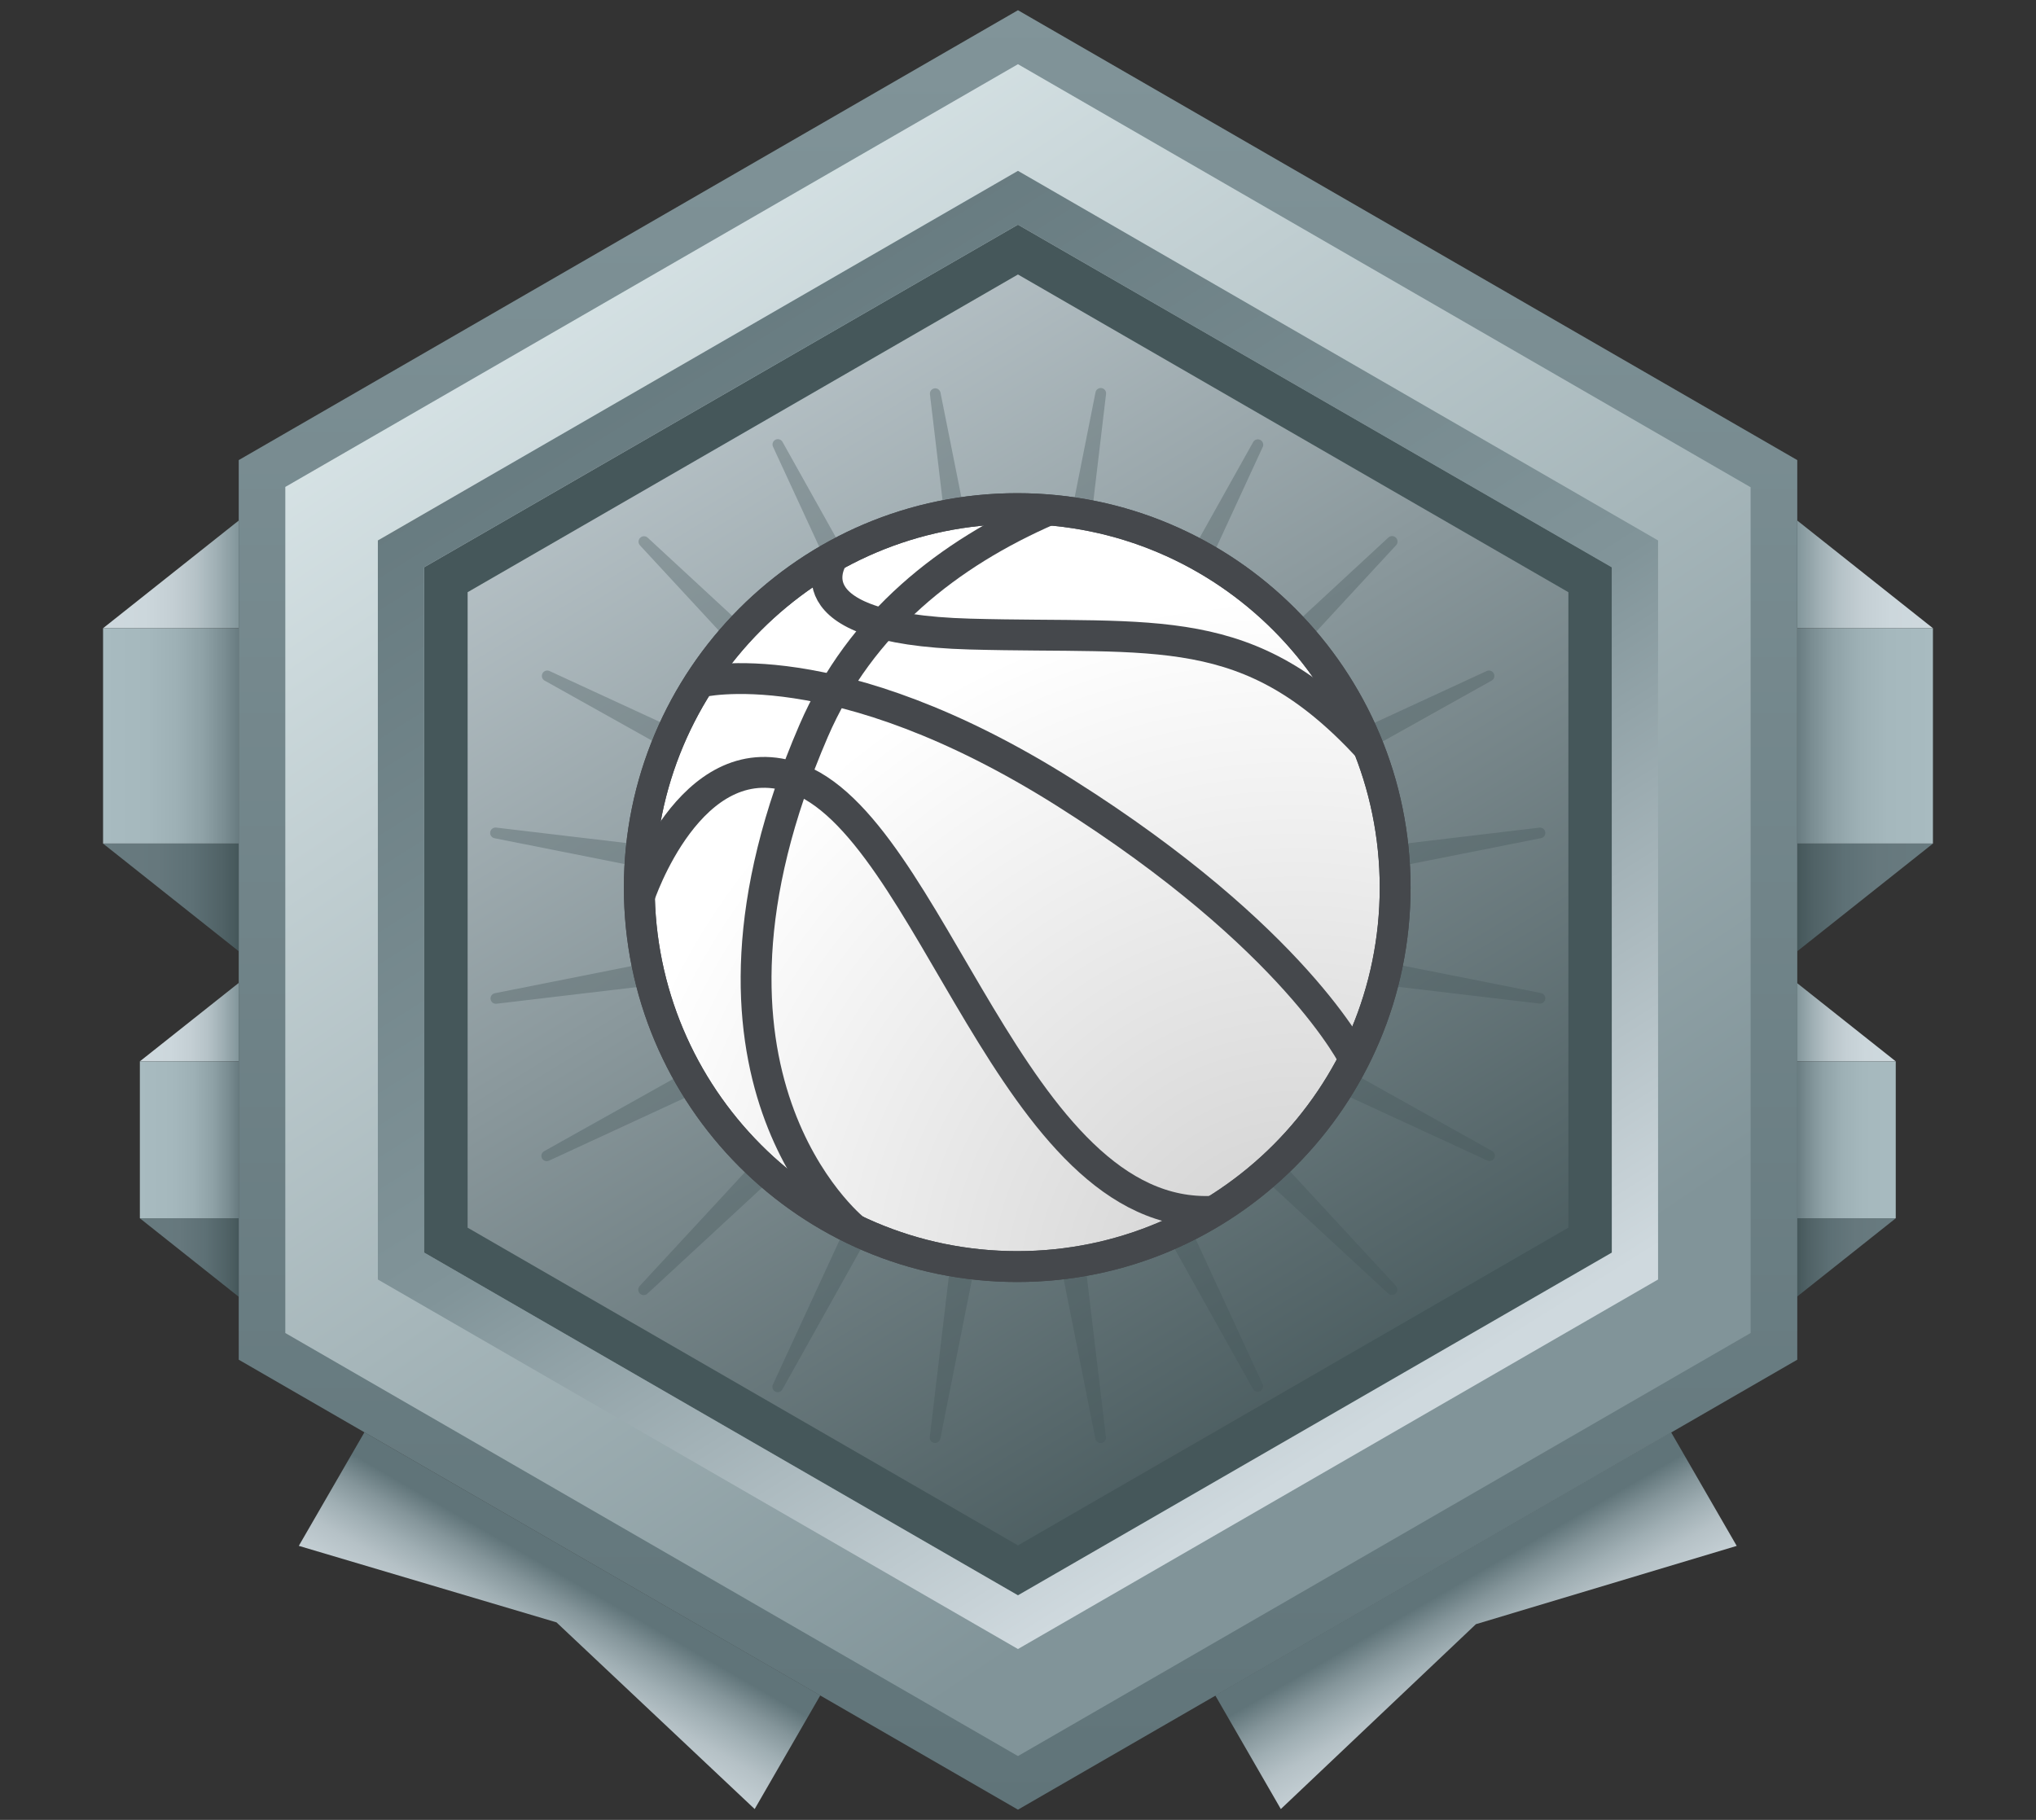 <svg width="264" height="236" viewBox="0 0 264 236" fill="none" xmlns="http://www.w3.org/2000/svg">
<rect x="0" y="0" width="264" height="236" fill="#333333" stroke="none"/>
<g clip-path="url(#clip0_2758_9015)">
<path d="M47.255 185.735L38.745 200.465L72.155 210.385L97.855 234.595L106.365 219.855L47.255 185.735Z" fill="url(#paint0_linear_2758_9015)"/>
<path d="M157.578 219.861L166.08 234.595L191.376 210.622L225.192 200.47L216.682 185.73L157.578 219.861Z" fill="url(#paint1_linear_2758_9015)"/>
<path d="M18.135 137.635H30.955V127.465L18.135 137.635Z" fill="url(#paint2_linear_2758_9015)"/>
<path d="M18.135 157.985L30.955 168.165V157.985H18.135Z" fill="url(#paint3_linear_2758_9015)"/>
<path d="M30.955 137.635H18.135V157.985H30.955V137.635Z" fill="url(#paint4_linear_2758_9015)"/>
<path d="M13.365 81.465H30.955V67.505L13.365 81.465Z" fill="url(#paint5_linear_2758_9015)"/>
<path d="M13.365 109.396L30.955 123.356V109.396H13.365Z" fill="url(#paint6_linear_2758_9015)"/>
<path d="M30.955 81.465H13.365V109.385H30.955V81.465Z" fill="url(#paint7_linear_2758_9015)"/>
<path d="M245.814 137.635H232.994V127.465L245.814 137.635Z" fill="url(#paint8_linear_2758_9015)"/>
<path d="M245.814 157.985L232.994 168.165V157.985H245.814Z" fill="url(#paint9_linear_2758_9015)"/>
<path d="M232.994 137.635H245.814V157.985H232.994V137.635Z" fill="url(#paint10_linear_2758_9015)"/>
<path d="M45.775 68.225V167.785L131.995 217.555L218.215 167.785V68.225L131.995 18.445L45.775 68.225Z" fill="url(#paint11_linear_2758_9015)"/>
<path d="M250.635 81.465H233.045V67.505L250.635 81.465Z" fill="url(#paint12_linear_2758_9015)"/>
<path d="M250.635 109.396L233.045 123.356V109.396H250.635Z" fill="url(#paint13_linear_2758_9015)"/>
<path d="M233.045 81.465H250.635V109.385H233.045V81.465Z" fill="url(#paint14_linear_2758_9015)"/>
<path d="M132.675 98.065L142.045 50.905C142.073 50.724 142.172 50.56 142.32 50.452C142.468 50.343 142.654 50.297 142.835 50.325C143.017 50.353 143.18 50.452 143.289 50.6C143.398 50.748 143.443 50.934 143.415 51.115L137.745 98.865C137.724 99.025 137.76 99.187 137.846 99.323C137.932 99.46 138.063 99.561 138.216 99.611C138.369 99.661 138.535 99.656 138.684 99.596C138.834 99.537 138.958 99.427 139.035 99.285L162.515 57.285C162.61 57.142 162.754 57.039 162.92 56.995C163.087 56.951 163.263 56.97 163.416 57.047C163.569 57.125 163.689 57.257 163.751 57.417C163.814 57.577 163.815 57.754 163.755 57.915L143.615 101.575C143.549 101.72 143.534 101.883 143.574 102.037C143.614 102.191 143.706 102.326 143.834 102.42C143.962 102.514 144.119 102.561 144.278 102.553C144.436 102.545 144.588 102.482 144.705 102.375L180.005 69.725C180.138 69.593 180.318 69.518 180.505 69.518C180.693 69.518 180.873 69.593 181.005 69.725C181.138 69.858 181.212 70.038 181.212 70.225C181.212 70.413 181.138 70.593 181.005 70.725L148.365 106.045C148.252 106.162 148.183 106.315 148.171 106.477C148.16 106.64 148.206 106.801 148.302 106.933C148.397 107.064 148.537 107.158 148.695 107.197C148.853 107.236 149.019 107.218 149.165 107.145L192.825 86.995C192.986 86.936 193.164 86.937 193.324 86.999C193.484 87.062 193.615 87.181 193.693 87.335C193.771 87.488 193.79 87.664 193.746 87.83C193.702 87.996 193.599 88.141 193.455 88.235L151.455 111.715C151.314 111.792 151.204 111.917 151.144 112.066C151.085 112.216 151.08 112.382 151.129 112.535C151.179 112.688 151.281 112.819 151.417 112.905C151.554 112.991 151.716 113.026 151.875 113.005L199.635 107.325C199.809 107.312 199.981 107.364 200.118 107.472C200.254 107.58 200.345 107.736 200.371 107.908C200.398 108.08 200.358 108.256 200.261 108.4C200.163 108.544 200.015 108.646 199.845 108.685L152.685 118.055C152.525 118.083 152.38 118.166 152.275 118.291C152.17 118.415 152.112 118.573 152.112 118.735C152.112 118.898 152.17 119.056 152.275 119.18C152.38 119.304 152.525 119.388 152.685 119.415L199.845 128.785C200.015 128.825 200.163 128.927 200.261 129.071C200.358 129.215 200.398 129.391 200.371 129.563C200.345 129.735 200.254 129.89 200.118 129.998C199.981 130.106 199.809 130.159 199.635 130.145L151.885 124.485C151.726 124.464 151.564 124.5 151.427 124.586C151.291 124.672 151.189 124.803 151.139 124.956C151.09 125.109 151.095 125.275 151.154 125.425C151.214 125.574 151.324 125.698 151.465 125.775L193.465 149.255C193.628 149.339 193.752 149.484 193.808 149.658C193.864 149.833 193.849 150.022 193.765 150.185C193.682 150.348 193.537 150.472 193.362 150.528C193.188 150.584 192.998 150.569 192.835 150.485L149.135 130.325C148.989 130.253 148.823 130.235 148.665 130.274C148.507 130.313 148.367 130.406 148.272 130.538C148.176 130.67 148.13 130.831 148.141 130.993C148.153 131.156 148.222 131.309 148.335 131.425L180.985 166.725C181.118 166.858 181.192 167.038 181.192 167.225C181.192 167.413 181.118 167.593 180.985 167.725C180.853 167.858 180.673 167.932 180.485 167.932C180.298 167.932 180.118 167.858 179.985 167.725L144.685 135.075C144.568 134.969 144.416 134.906 144.258 134.898C144.099 134.889 143.942 134.936 143.814 135.03C143.686 135.125 143.594 135.26 143.554 135.414C143.514 135.568 143.529 135.731 143.595 135.875L163.735 179.535C163.795 179.696 163.794 179.874 163.731 180.034C163.669 180.194 163.549 180.325 163.396 180.403C163.243 180.481 163.067 180.5 162.9 180.456C162.734 180.412 162.59 180.309 162.495 180.165L139.015 138.165C138.938 138.024 138.814 137.914 138.664 137.854C138.515 137.795 138.349 137.79 138.196 137.839C138.043 137.889 137.912 137.991 137.826 138.127C137.74 138.264 137.704 138.426 137.725 138.585L143.395 186.325C143.41 186.415 143.406 186.507 143.385 186.596C143.364 186.685 143.326 186.768 143.273 186.842C143.219 186.916 143.152 186.978 143.074 187.026C142.997 187.074 142.91 187.106 142.82 187.12C142.73 187.135 142.638 187.131 142.55 187.11C142.461 187.089 142.378 187.051 142.304 186.998C142.23 186.944 142.167 186.877 142.12 186.799C142.072 186.722 142.04 186.635 142.025 186.545L132.655 139.385C132.628 139.225 132.544 139.08 132.42 138.975C132.296 138.87 132.138 138.812 131.975 138.812C131.813 138.812 131.655 138.87 131.531 138.975C131.406 139.08 131.323 139.225 131.295 139.385L121.935 186.545C121.906 186.727 121.806 186.89 121.657 186.998C121.508 187.105 121.322 187.15 121.14 187.12C120.959 187.091 120.796 186.991 120.688 186.842C120.58 186.693 120.536 186.507 120.565 186.325L126.235 138.585C126.25 138.427 126.21 138.268 126.123 138.136C126.035 138.003 125.905 137.904 125.754 137.855C125.602 137.806 125.439 137.81 125.29 137.867C125.141 137.923 125.016 138.028 124.935 138.165L101.455 180.165C101.372 180.328 101.227 180.452 101.052 180.508C100.878 180.564 100.688 180.549 100.525 180.465C100.362 180.382 100.239 180.237 100.183 180.063C100.126 179.888 100.142 179.699 100.225 179.535L120.365 135.895C120.437 135.749 120.456 135.583 120.417 135.425C120.378 135.267 120.284 135.127 120.153 135.032C120.021 134.936 119.86 134.89 119.697 134.901C119.535 134.913 119.382 134.982 119.265 135.095L83.965 167.745C83.833 167.878 83.653 167.952 83.465 167.952C83.278 167.952 83.098 167.878 82.965 167.745C82.833 167.613 82.758 167.433 82.758 167.245C82.758 167.058 82.833 166.878 82.965 166.745L115.615 131.445C115.729 131.329 115.798 131.176 115.809 131.013C115.821 130.851 115.775 130.69 115.679 130.558C115.583 130.426 115.444 130.333 115.286 130.294C115.128 130.255 114.961 130.273 114.815 130.345L71.205 150.505C71.042 150.589 70.853 150.604 70.678 150.548C70.504 150.492 70.359 150.368 70.275 150.205C70.192 150.042 70.177 149.853 70.233 149.678C70.289 149.504 70.412 149.359 70.575 149.275L112.525 125.795C112.667 125.718 112.777 125.594 112.836 125.445C112.896 125.295 112.901 125.129 112.851 124.976C112.801 124.823 112.7 124.692 112.563 124.606C112.427 124.52 112.265 124.484 112.105 124.505L64.365 130.165C64.19 130.183 64.015 130.134 63.875 130.027C63.735 129.919 63.642 129.763 63.614 129.589C63.586 129.415 63.625 129.237 63.724 129.092C63.823 128.946 63.974 128.844 64.145 128.805L111.305 119.435C111.466 119.408 111.611 119.324 111.716 119.2C111.821 119.076 111.878 118.918 111.878 118.755C111.878 118.593 111.821 118.435 111.716 118.311C111.611 118.186 111.466 118.103 111.305 118.075L64.145 108.705C63.962 108.676 63.798 108.576 63.69 108.426C63.581 108.275 63.536 108.088 63.565 107.905C63.594 107.722 63.695 107.558 63.845 107.45C63.995 107.341 64.182 107.296 64.365 107.325L112.105 112.985C112.265 113.006 112.427 112.971 112.563 112.885C112.7 112.799 112.801 112.668 112.851 112.515C112.901 112.362 112.896 112.196 112.836 112.046C112.777 111.897 112.667 111.772 112.525 111.695L70.575 88.235C70.432 88.141 70.329 87.996 70.285 87.83C70.241 87.664 70.26 87.488 70.338 87.335C70.415 87.181 70.547 87.062 70.707 86.999C70.867 86.937 71.044 86.936 71.205 86.995L114.855 107.145C115.001 107.218 115.168 107.236 115.326 107.197C115.484 107.158 115.623 107.064 115.719 106.933C115.815 106.801 115.861 106.64 115.849 106.477C115.838 106.315 115.769 106.162 115.655 106.045L83.005 70.745C82.873 70.613 82.798 70.433 82.798 70.245C82.798 70.058 82.873 69.878 83.005 69.745C83.138 69.613 83.318 69.538 83.505 69.538C83.693 69.538 83.873 69.613 84.005 69.745L119.305 102.395C119.422 102.509 119.575 102.578 119.737 102.589C119.9 102.601 120.061 102.555 120.193 102.459C120.324 102.363 120.418 102.224 120.457 102.066C120.496 101.908 120.477 101.741 120.405 101.595L100.245 57.955C100.162 57.792 100.146 57.603 100.203 57.428C100.259 57.254 100.382 57.109 100.545 57.025C100.708 56.942 100.898 56.926 101.072 56.983C101.247 57.039 101.392 57.162 101.475 57.325L124.955 99.325C125.036 99.462 125.161 99.568 125.31 99.624C125.459 99.681 125.622 99.685 125.774 99.636C125.925 99.587 126.055 99.488 126.143 99.355C126.23 99.222 126.27 99.064 126.255 98.905L120.585 51.155C120.572 51.065 120.576 50.974 120.597 50.885C120.619 50.797 120.658 50.714 120.712 50.64C120.766 50.567 120.833 50.505 120.911 50.458C120.989 50.41 121.075 50.379 121.165 50.365C121.255 50.352 121.347 50.356 121.435 50.377C121.524 50.399 121.607 50.438 121.68 50.492C121.754 50.546 121.816 50.613 121.863 50.691C121.91 50.769 121.942 50.855 121.955 50.945L131.365 98.065C131.411 98.203 131.499 98.323 131.616 98.408C131.734 98.493 131.875 98.538 132.02 98.538C132.165 98.538 132.307 98.493 132.424 98.408C132.542 98.323 132.63 98.203 132.675 98.065V98.065Z" fill="#45575A" fill-opacity="0.34"/>
<path d="M131.995 234.675L30.955 176.325V59.665L131.995 1.325L233.045 59.665V176.325L131.995 234.675ZM47.125 167.005L131.995 216.005L216.875 167.005V69.005L131.995 20.005L47.125 69.005V167.005Z" fill="url(#paint15_linear_2758_9015)"/>
<path d="M131.995 227.725L36.995 172.865V63.145L131.995 8.325L226.995 63.185V172.865L131.995 227.725ZM52.185 164.085L131.995 210.165L211.815 164.085V71.925L131.995 25.845L52.185 71.925V164.085Z" fill="url(#paint16_linear_2758_9015)"/>
<path d="M131.995 206.875L54.995 162.435V73.565L131.995 29.135L208.995 73.565V162.435L131.995 206.875ZM60.635 159.205L131.995 200.405L203.365 159.205V76.795L131.995 35.595L60.635 76.795V159.205Z" fill="#45575A"/>
<path d="M131.995 213.845L48.995 165.925V70.085L131.995 22.155L214.995 70.085V165.925L131.995 213.845ZM54.995 162.435L131.995 206.875L208.995 162.435V73.565L131.995 29.135L54.995 73.565V162.435Z" fill="url(#paint17_linear_2758_9015)"/>
</g>
<g style="mix-blend-mode:luminosity">
<path d="M180.904 115.101C180.904 142.244 158.964 164.247 131.9 164.247C104.835 164.247 82.895 142.244 82.895 115.101C82.895 87.958 104.835 65.955 131.9 65.955C158.964 65.955 180.904 87.958 180.904 115.101Z" fill="url(#paint18_radial_2758_9015)" stroke="#45484C" stroke-width="4" stroke-miterlimit="10"/>
<path d="M82.895 116.279C82.895 116.279 89.449 96.393 102.866 100.795C120.823 106.686 131.225 158.481 157.407 157.072" stroke="#45484C" stroke-width="4" stroke-miterlimit="10"/>
<path d="M90.711 88.465C90.711 88.465 108.237 83.965 138.109 102.815C167.981 121.665 175.603 137.354 175.603 137.354" stroke="#45484C" stroke-width="4" stroke-miterlimit="10"/>
<path d="M108.079 72.145C108.079 72.145 101.355 81.552 125.746 82.225C150.136 82.898 161.91 80.127 177.448 96.94" stroke="#45484C" stroke-width="4" stroke-miterlimit="10"/>
<path d="M135.994 66.126C123.065 71.765 111.573 80.705 105.494 94.793C86.245 139.394 110.284 159.042 110.824 159.48C110.831 159.484 110.834 159.487 110.834 159.487" stroke="#45484C" stroke-width="4" stroke-miterlimit="10"/>
<path d="M180.904 115.101C180.904 142.244 158.964 164.247 131.9 164.247C104.835 164.247 82.895 142.244 82.895 115.101C82.895 87.958 104.835 65.955 131.9 65.955C158.964 65.955 180.904 87.958 180.904 115.101Z" stroke="#45484C" stroke-width="4" stroke-miterlimit="10"/>
</g>
<defs>
<linearGradient id="paint0_linear_2758_9015" x1="78.525" y1="207.519" x2="65.985" y2="229.251" gradientUnits="userSpaceOnUse">
<stop stop-color="#607479"/>
<stop offset="0.01" stop-color="#63777C"/>
<stop offset="0.13" stop-color="#84959A"/>
<stop offset="0.26" stop-color="#9FAEB3"/>
<stop offset="0.39" stop-color="#B5C1C6"/>
<stop offset="0.55" stop-color="#C4CFD4"/>
<stop offset="0.73" stop-color="#CCD7DC"/>
<stop offset="1" stop-color="#CFD9DE"/>
</linearGradient>
<linearGradient id="paint1_linear_2758_9015" x1="192.079" y1="203.672" x2="204.629" y2="225.398" gradientUnits="userSpaceOnUse">
<stop stop-color="#607479"/>
<stop offset="0.01" stop-color="#63777C"/>
<stop offset="0.13" stop-color="#84959A"/>
<stop offset="0.26" stop-color="#9FAEB3"/>
<stop offset="0.39" stop-color="#B5C1C6"/>
<stop offset="0.55" stop-color="#C4CFD4"/>
<stop offset="0.73" stop-color="#CCD7DC"/>
<stop offset="1" stop-color="#CFD9DE"/>
</linearGradient>
<linearGradient id="paint2_linear_2758_9015" x1="18.135" y1="132.555" x2="30.955" y2="132.555" gradientUnits="userSpaceOnUse">
<stop stop-color="#CFD9DE"/>
<stop offset="0.31" stop-color="#CCD7DC"/>
<stop offset="0.51" stop-color="#C4CFD4"/>
<stop offset="0.69" stop-color="#B5C2C7"/>
<stop offset="0.84" stop-color="#9FAFB4"/>
<stop offset="0.99" stop-color="#84979C"/>
<stop offset="1" stop-color="#819499"/>
</linearGradient>
<linearGradient id="paint3_linear_2758_9015" x1="18.135" y1="163.075" x2="30.955" y2="163.075" gradientUnits="userSpaceOnUse">
<stop stop-color="#687B80"/>
<stop offset="0.4" stop-color="#66787D"/>
<stop offset="0.66" stop-color="#5D7075"/>
<stop offset="0.88" stop-color="#506266"/>
<stop offset="1" stop-color="#45575A"/>
</linearGradient>
<linearGradient id="paint4_linear_2758_9015" x1="18.135" y1="147.815" x2="30.955" y2="147.815" gradientUnits="userSpaceOnUse">
<stop stop-color="#A8BBC0"/>
<stop offset="0.33" stop-color="#A5B8BD"/>
<stop offset="0.55" stop-color="#9DB0B5"/>
<stop offset="0.74" stop-color="#8EA1A6"/>
<stop offset="0.9" stop-color="#798C91"/>
<stop offset="1" stop-color="#687B80"/>
</linearGradient>
<linearGradient id="paint5_linear_2758_9015" x1="13.365" y1="74.492" x2="30.955" y2="74.492" gradientUnits="userSpaceOnUse">
<stop stop-color="#CFD9DE"/>
<stop offset="0.31" stop-color="#CCD7DC"/>
<stop offset="0.51" stop-color="#C4CFD4"/>
<stop offset="0.69" stop-color="#B5C2C7"/>
<stop offset="0.84" stop-color="#9FAFB4"/>
<stop offset="0.99" stop-color="#84979C"/>
<stop offset="1" stop-color="#819499"/>
</linearGradient>
<linearGradient id="paint6_linear_2758_9015" x1="13.365" y1="116.376" x2="30.955" y2="116.376" gradientUnits="userSpaceOnUse">
<stop stop-color="#687B80"/>
<stop offset="0.4" stop-color="#66787D"/>
<stop offset="0.66" stop-color="#5D7075"/>
<stop offset="0.88" stop-color="#506266"/>
<stop offset="1" stop-color="#45575A"/>
</linearGradient>
<linearGradient id="paint7_linear_2758_9015" x1="13.365" y1="95.432" x2="30.955" y2="95.432" gradientUnits="userSpaceOnUse">
<stop stop-color="#A8BBC0"/>
<stop offset="0.33" stop-color="#A5B8BD"/>
<stop offset="0.55" stop-color="#9DB0B5"/>
<stop offset="0.74" stop-color="#8EA1A6"/>
<stop offset="0.9" stop-color="#798C91"/>
<stop offset="1" stop-color="#687B80"/>
</linearGradient>
<linearGradient id="paint8_linear_2758_9015" x1="245.814" y1="132.555" x2="232.994" y2="132.555" gradientUnits="userSpaceOnUse">
<stop stop-color="#CFD9DE"/>
<stop offset="0.31" stop-color="#CCD7DC"/>
<stop offset="0.51" stop-color="#C4CFD4"/>
<stop offset="0.69" stop-color="#B5C2C7"/>
<stop offset="0.84" stop-color="#9FAFB4"/>
<stop offset="0.99" stop-color="#84979C"/>
<stop offset="1" stop-color="#819499"/>
</linearGradient>
<linearGradient id="paint9_linear_2758_9015" x1="245.814" y1="163.075" x2="232.994" y2="163.075" gradientUnits="userSpaceOnUse">
<stop stop-color="#687B80"/>
<stop offset="0.4" stop-color="#66787D"/>
<stop offset="0.66" stop-color="#5D7075"/>
<stop offset="0.88" stop-color="#506266"/>
<stop offset="1" stop-color="#45575A"/>
</linearGradient>
<linearGradient id="paint10_linear_2758_9015" x1="245.814" y1="147.815" x2="232.994" y2="147.815" gradientUnits="userSpaceOnUse">
<stop stop-color="#A8BBC0"/>
<stop offset="0.33" stop-color="#A5B8BD"/>
<stop offset="0.55" stop-color="#9DB0B5"/>
<stop offset="0.74" stop-color="#8EA1A6"/>
<stop offset="0.9" stop-color="#798C91"/>
<stop offset="1" stop-color="#687B80"/>
</linearGradient>
<linearGradient id="paint11_linear_2758_9015" x1="176.145" y1="190.775" x2="72.875" y2="20.535" gradientUnits="userSpaceOnUse">
<stop stop-color="#45575A"/>
<stop offset="1" stop-color="#CFD9DE"/>
</linearGradient>
<linearGradient id="paint12_linear_2758_9015" x1="250.635" y1="74.492" x2="233.045" y2="74.492" gradientUnits="userSpaceOnUse">
<stop stop-color="#CFD9DE"/>
<stop offset="0.31" stop-color="#CCD7DC"/>
<stop offset="0.51" stop-color="#C4CFD4"/>
<stop offset="0.69" stop-color="#B5C2C7"/>
<stop offset="0.84" stop-color="#9FAFB4"/>
<stop offset="0.99" stop-color="#84979C"/>
<stop offset="1" stop-color="#819499"/>
</linearGradient>
<linearGradient id="paint13_linear_2758_9015" x1="250.635" y1="116.376" x2="233.045" y2="116.376" gradientUnits="userSpaceOnUse">
<stop stop-color="#687B80"/>
<stop offset="0.4" stop-color="#66787D"/>
<stop offset="0.66" stop-color="#5D7075"/>
<stop offset="0.88" stop-color="#506266"/>
<stop offset="1" stop-color="#45575A"/>
</linearGradient>
<linearGradient id="paint14_linear_2758_9015" x1="250.635" y1="95.432" x2="233.045" y2="95.432" gradientUnits="userSpaceOnUse">
<stop stop-color="#A8BBC0"/>
<stop offset="0.33" stop-color="#A5B8BD"/>
<stop offset="0.55" stop-color="#9DB0B5"/>
<stop offset="0.74" stop-color="#8EA1A6"/>
<stop offset="0.9" stop-color="#798C91"/>
<stop offset="1" stop-color="#687B80"/>
</linearGradient>
<linearGradient id="paint15_linear_2758_9015" x1="131.995" y1="234.675" x2="131.995" y2="1.325" gradientUnits="userSpaceOnUse">
<stop stop-color="#607479"/>
<stop offset="1" stop-color="#819499"/>
</linearGradient>
<linearGradient id="paint16_linear_2758_9015" x1="180.165" y1="189.995" x2="58.135" y2="7.615" gradientUnits="userSpaceOnUse">
<stop offset="0.03" stop-color="#819499"/>
<stop offset="1" stop-color="#E5F0F2"/>
</linearGradient>
<linearGradient id="paint17_linear_2758_9015" x1="175.155" y1="186.755" x2="73.245" y2="24.405" gradientUnits="userSpaceOnUse">
<stop stop-color="#CFD9DE"/>
<stop offset="0.41" stop-color="#819499"/>
<stop offset="1" stop-color="#607479"/>
</linearGradient>
<radialGradient id="paint18_radial_2758_9015" cx="0" cy="0" r="1" gradientUnits="userSpaceOnUse" gradientTransform="translate(168.452 168.477) rotate(-127.96) scale(91.584 91.52)">
<stop stop-color="#CECECE"/>
<stop offset="1" stop-color="white"/>
</radialGradient>
<clipPath id="clip0_2758_9015">
<rect width="237.27" height="233.35" fill="white" transform="translate(13.365 1.325)"/>
</clipPath>
</defs>
</svg>
